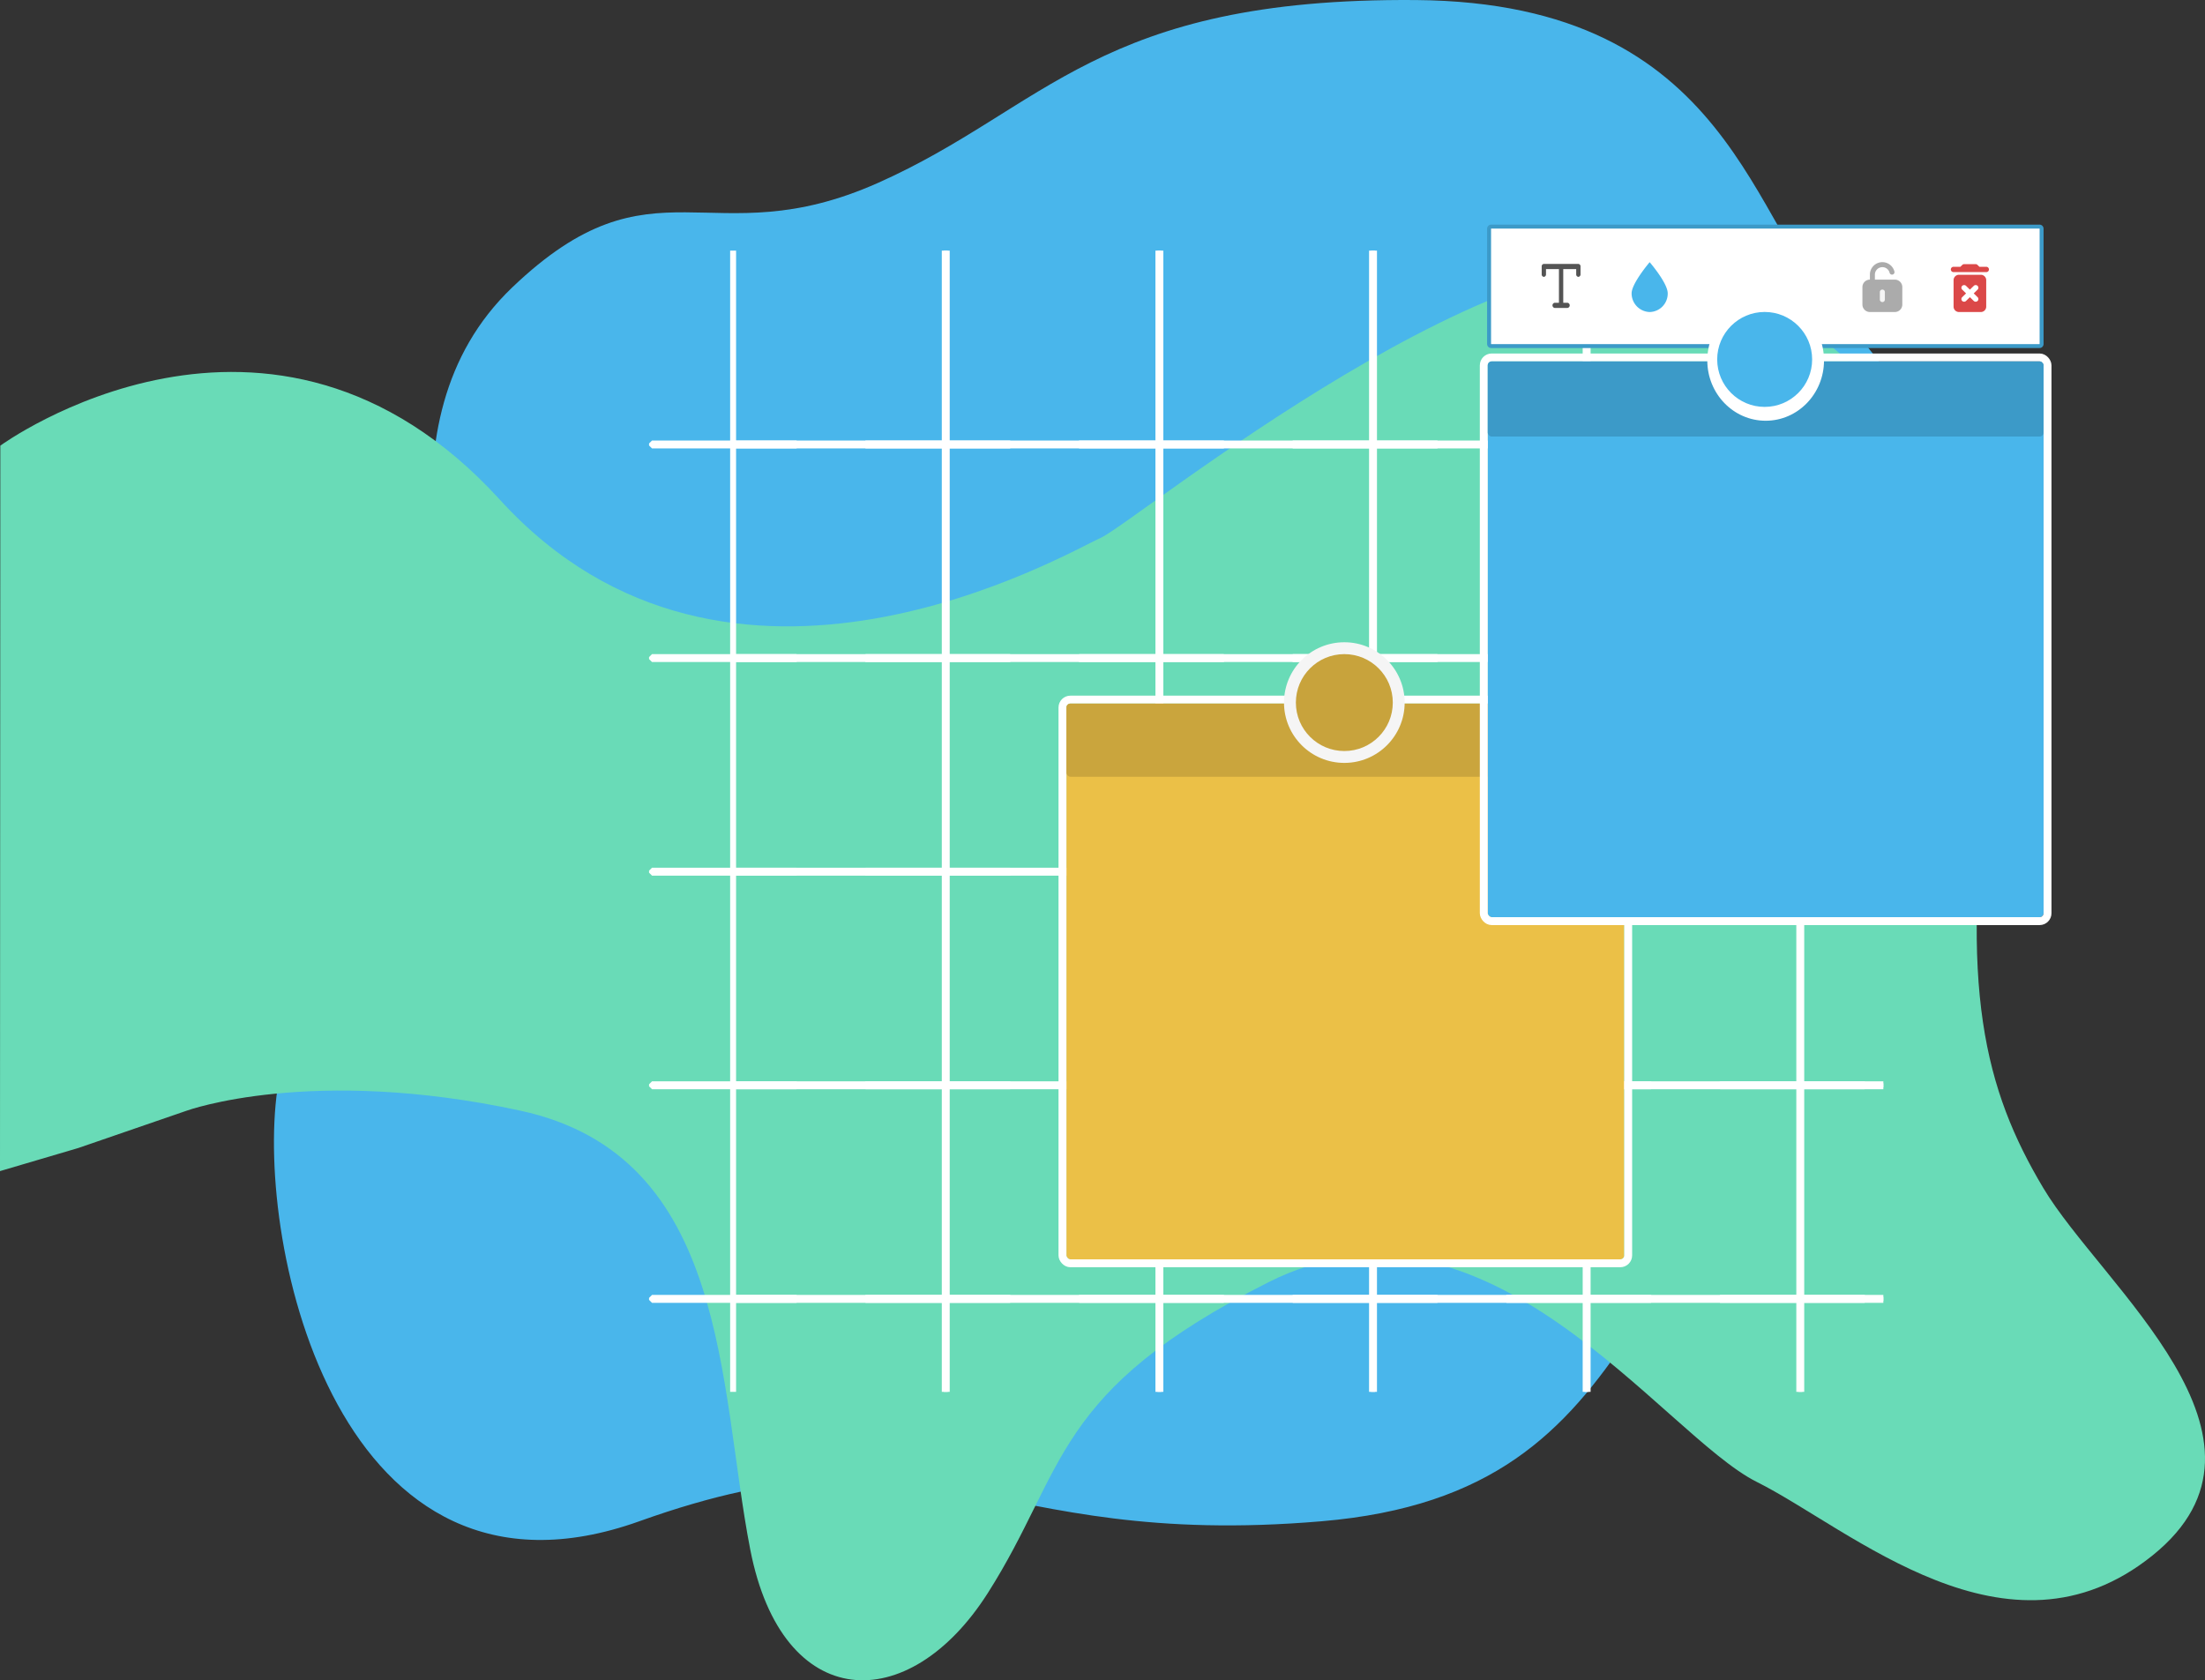 <svg xmlns="http://www.w3.org/2000/svg" xmlns:xlink="http://www.w3.org/1999/xlink" width="1114.738" height="849.572" viewBox="0 0 1114.738 849.572">
  <rect x="0" y="0" width="1114.738" height="849.572" fill="#333333" stroke="none"/>
  <defs>
    <clipPath id="clip-path">
      <rect width="636" height="577" fill="none"/>
    </clipPath>
  </defs>
  <g id="Group_38" data-name="Group 38" transform="translate(74.128 -165.268)">
    <path id="Path_16" data-name="Path 16" d="M2418.391,314.739c85.119-37.895,110.937-93.768,272.059-92.447s168.906,115.892,214.264,159.965,167.573,237.31,26.459,347.555-116.017,246.972-288.491,261.625-193.441-54.243-344.948,0-194.346-138.994-183.006-218.271,89.457-137.5,90.716-180.85-43.765-156.1,28.052-224.75S2333.272,352.633,2418.391,314.739Z" transform="translate(-2048.643 -57)" fill="#49b6eb"/>
    <path id="Path_17" data-name="Path 17" d="M1952.042,410.26s136.626-99.839,252.569,27.375,286.655,26.832,303.806,19.21S2719,290.1,2809.516,321.541s164.842,126.729,148.644,244.882-2.858,169.607,26.68,219.155,128.634,126.728,55.265,185.8-152.455-13.34-200.1-37.161-137.21-156.267-246.787-101-101.954,94.332-141.974,157.22-103.86,60.982-120.059-21.915S2320.706,769.379,2214.94,746.51s-168.654,0-168.654,0l-54.888,18.9-39.526,11.657Z" transform="translate(-2026 -19.676)" fill="#69dbb7"/>
    <g id="Grid" transform="translate(242 292)" clip-path="url(#clip-path)">
      <g transform="translate(-100 -100)">
        <g id="Rectangle_1" data-name="Rectangle 1" transform="translate(153 89)" fill="none" stroke="#fff" stroke-linejoin="bevel" stroke-width="3">
          <rect width="110" height="110" stroke="none"/>
          <rect x="1.5" y="1.5" width="107" height="107" fill="none"/>
        </g>
        <g id="Rectangle_7" data-name="Rectangle 7" transform="translate(112 88)" fill="none" stroke="#fff" stroke-linejoin="bevel" stroke-width="3">
          <rect width="76" height="4" stroke="none"/>
          <rect x="1.5" y="1.5" width="73" height="1" fill="none"/>
        </g>
      </g>
      <g transform="translate(8 -100)">
        <g id="Rectangle_1-2" data-name="Rectangle 1" transform="translate(153 89)" fill="none" stroke="#fff" stroke-linejoin="bevel" stroke-width="3">
          <rect width="110" height="110" stroke="none"/>
          <rect x="1.5" y="1.5" width="107" height="107" fill="none"/>
        </g>
        <g id="Rectangle_7-2" data-name="Rectangle 7" transform="translate(112 88)" fill="none" stroke="#fff" stroke-linejoin="bevel" stroke-width="3">
          <rect width="76" height="4" stroke="none"/>
          <rect x="1.5" y="1.5" width="73" height="1" fill="none"/>
        </g>
      </g>
      <g transform="translate(116 -100)">
        <g id="Rectangle_1-3" data-name="Rectangle 1" transform="translate(153 89)" fill="none" stroke="#fff" stroke-linejoin="bevel" stroke-width="3">
          <rect width="110" height="110" stroke="none"/>
          <rect x="1.5" y="1.5" width="107" height="107" fill="none"/>
        </g>
        <g id="Rectangle_7-3" data-name="Rectangle 7" transform="translate(112 88)" fill="none" stroke="#fff" stroke-linejoin="bevel" stroke-width="3">
          <rect width="76" height="4" stroke="none"/>
          <rect x="1.5" y="1.5" width="73" height="1" fill="none"/>
        </g>
      </g>
      <g transform="translate(224 -100)">
        <g id="Rectangle_1-4" data-name="Rectangle 1" transform="translate(153 89)" fill="none" stroke="#fff" stroke-linejoin="bevel" stroke-width="3">
          <rect width="110" height="110" stroke="none"/>
          <rect x="1.5" y="1.5" width="107" height="107" fill="none"/>
        </g>
        <g id="Rectangle_7-4" data-name="Rectangle 7" transform="translate(112 88)" fill="none" stroke="#fff" stroke-linejoin="bevel" stroke-width="3">
          <rect width="76" height="4" stroke="none"/>
          <rect x="1.5" y="1.5" width="73" height="1" fill="none"/>
        </g>
      </g>
      <g transform="translate(332 -100)">
        <g id="Rectangle_1-5" data-name="Rectangle 1" transform="translate(153 89)" fill="none" stroke="#fff" stroke-linejoin="bevel" stroke-width="3">
          <rect width="110" height="110" stroke="none"/>
          <rect x="1.5" y="1.5" width="107" height="107" fill="none"/>
        </g>
        <g id="Rectangle_7-5" data-name="Rectangle 7" transform="translate(112 88)" fill="none" stroke="#fff" stroke-linejoin="bevel" stroke-width="3">
          <rect width="76" height="4" stroke="none"/>
          <rect x="1.5" y="1.5" width="73" height="1" fill="none"/>
        </g>
      </g>
      <g transform="translate(440 -100)">
        <g id="Rectangle_1-6" data-name="Rectangle 1" transform="translate(153 89)" fill="none" stroke="#fff" stroke-linejoin="bevel" stroke-width="3">
          <rect width="110" height="110" stroke="none"/>
          <rect x="1.5" y="1.5" width="107" height="107" fill="none"/>
        </g>
        <g id="Rectangle_7-6" data-name="Rectangle 7" transform="translate(112 88)" fill="none" stroke="#fff" stroke-linejoin="bevel" stroke-width="3">
          <rect width="76" height="4" stroke="none"/>
          <rect x="1.5" y="1.5" width="73" height="1" fill="none"/>
        </g>
      </g>
      <g transform="translate(-100 8)">
        <g id="Rectangle_1-7" data-name="Rectangle 1" transform="translate(153 89)" fill="none" stroke="#fff" stroke-linejoin="bevel" stroke-width="3">
          <rect width="110" height="110" stroke="none"/>
          <rect x="1.5" y="1.5" width="107" height="107" fill="none"/>
        </g>
        <g id="Rectangle_7-7" data-name="Rectangle 7" transform="translate(112 88)" fill="none" stroke="#fff" stroke-linejoin="bevel" stroke-width="3">
          <rect width="76" height="4" stroke="none"/>
          <rect x="1.5" y="1.5" width="73" height="1" fill="none"/>
        </g>
      </g>
      <g transform="translate(8 8)">
        <g id="Rectangle_1-8" data-name="Rectangle 1" transform="translate(153 89)" fill="none" stroke="#fff" stroke-linejoin="bevel" stroke-width="3">
          <rect width="110" height="110" stroke="none"/>
          <rect x="1.5" y="1.5" width="107" height="107" fill="none"/>
        </g>
        <g id="Rectangle_7-8" data-name="Rectangle 7" transform="translate(112 88)" fill="none" stroke="#fff" stroke-linejoin="bevel" stroke-width="3">
          <rect width="76" height="4" stroke="none"/>
          <rect x="1.5" y="1.5" width="73" height="1" fill="none"/>
        </g>
      </g>
      <g transform="translate(116 8)">
        <g id="Rectangle_1-9" data-name="Rectangle 1" transform="translate(153 89)" fill="none" stroke="#fff" stroke-linejoin="bevel" stroke-width="3">
          <rect width="110" height="110" stroke="none"/>
          <rect x="1.5" y="1.5" width="107" height="107" fill="none"/>
        </g>
        <g id="Rectangle_7-9" data-name="Rectangle 7" transform="translate(112 88)" fill="none" stroke="#fff" stroke-linejoin="bevel" stroke-width="3">
          <rect width="76" height="4" stroke="none"/>
          <rect x="1.5" y="1.5" width="73" height="1" fill="none"/>
        </g>
      </g>
      <g transform="translate(224 8)">
        <g id="Rectangle_1-10" data-name="Rectangle 1" transform="translate(153 89)" fill="none" stroke="#fff" stroke-linejoin="bevel" stroke-width="3">
          <rect width="110" height="110" stroke="none"/>
          <rect x="1.5" y="1.5" width="107" height="107" fill="none"/>
        </g>
        <g id="Rectangle_7-10" data-name="Rectangle 7" transform="translate(112 88)" fill="none" stroke="#fff" stroke-linejoin="bevel" stroke-width="3">
          <rect width="76" height="4" stroke="none"/>
          <rect x="1.5" y="1.5" width="73" height="1" fill="none"/>
        </g>
      </g>
      <g transform="translate(332 8)">
        <g id="Rectangle_1-11" data-name="Rectangle 1" transform="translate(153 89)" fill="none" stroke="#fff" stroke-linejoin="bevel" stroke-width="3">
          <rect width="110" height="110" stroke="none"/>
          <rect x="1.5" y="1.5" width="107" height="107" fill="none"/>
        </g>
        <g id="Rectangle_7-11" data-name="Rectangle 7" transform="translate(112 88)" fill="none" stroke="#fff" stroke-linejoin="bevel" stroke-width="3">
          <rect width="76" height="4" stroke="none"/>
          <rect x="1.5" y="1.5" width="73" height="1" fill="none"/>
        </g>
      </g>
      <g transform="translate(440 8)">
        <g id="Rectangle_1-12" data-name="Rectangle 1" transform="translate(153 89)" fill="none" stroke="#fff" stroke-linejoin="bevel" stroke-width="3">
          <rect width="110" height="110" stroke="none"/>
          <rect x="1.5" y="1.5" width="107" height="107" fill="none"/>
        </g>
        <g id="Rectangle_7-12" data-name="Rectangle 7" transform="translate(112 88)" fill="none" stroke="#fff" stroke-linejoin="bevel" stroke-width="3">
          <rect width="76" height="4" stroke="none"/>
          <rect x="1.5" y="1.5" width="73" height="1" fill="none"/>
        </g>
      </g>
      <g transform="translate(-100 116)">
        <g id="Rectangle_1-13" data-name="Rectangle 1" transform="translate(153 89)" fill="none" stroke="#fff" stroke-linejoin="bevel" stroke-width="3">
          <rect width="110" height="110" stroke="none"/>
          <rect x="1.5" y="1.5" width="107" height="107" fill="none"/>
        </g>
        <g id="Rectangle_7-13" data-name="Rectangle 7" transform="translate(112 88)" fill="none" stroke="#fff" stroke-linejoin="bevel" stroke-width="3">
          <rect width="76" height="4" stroke="none"/>
          <rect x="1.5" y="1.5" width="73" height="1" fill="none"/>
        </g>
      </g>
      <g transform="translate(8 116)">
        <g id="Rectangle_1-14" data-name="Rectangle 1" transform="translate(153 89)" fill="none" stroke="#fff" stroke-linejoin="bevel" stroke-width="3">
          <rect width="110" height="110" stroke="none"/>
          <rect x="1.5" y="1.5" width="107" height="107" fill="none"/>
        </g>
        <g id="Rectangle_7-14" data-name="Rectangle 7" transform="translate(112 88)" fill="none" stroke="#fff" stroke-linejoin="bevel" stroke-width="3">
          <rect width="76" height="4" stroke="none"/>
          <rect x="1.5" y="1.5" width="73" height="1" fill="none"/>
        </g>
      </g>
      <g transform="translate(116 116)">
        <g id="Rectangle_1-15" data-name="Rectangle 1" transform="translate(153 89)" fill="none" stroke="#fff" stroke-linejoin="bevel" stroke-width="3">
          <rect width="110" height="110" stroke="none"/>
          <rect x="1.5" y="1.5" width="107" height="107" fill="none"/>
        </g>
        <g id="Rectangle_7-15" data-name="Rectangle 7" transform="translate(112 88)" fill="none" stroke="#fff" stroke-linejoin="bevel" stroke-width="3">
          <rect width="76" height="4" stroke="none"/>
          <rect x="1.5" y="1.5" width="73" height="1" fill="none"/>
        </g>
      </g>
      <g transform="translate(224 116)">
        <g id="Rectangle_1-16" data-name="Rectangle 1" transform="translate(153 89)" fill="none" stroke="#fff" stroke-linejoin="bevel" stroke-width="3">
          <rect width="110" height="110" stroke="none"/>
          <rect x="1.5" y="1.5" width="107" height="107" fill="none"/>
        </g>
        <g id="Rectangle_7-16" data-name="Rectangle 7" transform="translate(112 88)" fill="none" stroke="#fff" stroke-linejoin="bevel" stroke-width="3">
          <rect width="76" height="4" stroke="none"/>
          <rect x="1.5" y="1.5" width="73" height="1" fill="none"/>
        </g>
      </g>
      <g transform="translate(332 116)">
        <g id="Rectangle_1-17" data-name="Rectangle 1" transform="translate(153 89)" fill="none" stroke="#fff" stroke-linejoin="bevel" stroke-width="3">
          <rect width="110" height="110" stroke="none"/>
          <rect x="1.5" y="1.5" width="107" height="107" fill="none"/>
        </g>
        <g id="Rectangle_7-17" data-name="Rectangle 7" transform="translate(112 88)" fill="none" stroke="#fff" stroke-linejoin="bevel" stroke-width="3">
          <rect width="76" height="4" stroke="none"/>
          <rect x="1.5" y="1.5" width="73" height="1" fill="none"/>
        </g>
      </g>
      <g transform="translate(440 116)">
        <g id="Rectangle_1-18" data-name="Rectangle 1" transform="translate(153 89)" fill="none" stroke="#fff" stroke-linejoin="bevel" stroke-width="3">
          <rect width="110" height="110" stroke="none"/>
          <rect x="1.5" y="1.5" width="107" height="107" fill="none"/>
        </g>
        <g id="Rectangle_7-18" data-name="Rectangle 7" transform="translate(112 88)" fill="none" stroke="#fff" stroke-linejoin="bevel" stroke-width="3">
          <rect width="76" height="4" stroke="none"/>
          <rect x="1.5" y="1.5" width="73" height="1" fill="none"/>
        </g>
      </g>
      <g transform="translate(-100 224)">
        <g id="Rectangle_1-19" data-name="Rectangle 1" transform="translate(153 89)" fill="none" stroke="#fff" stroke-linejoin="bevel" stroke-width="3">
          <rect width="110" height="110" stroke="none"/>
          <rect x="1.5" y="1.5" width="107" height="107" fill="none"/>
        </g>
        <g id="Rectangle_7-19" data-name="Rectangle 7" transform="translate(112 88)" fill="none" stroke="#fff" stroke-linejoin="bevel" stroke-width="3">
          <rect width="76" height="4" stroke="none"/>
          <rect x="1.5" y="1.5" width="73" height="1" fill="none"/>
        </g>
      </g>
      <g transform="translate(8 224)">
        <g id="Rectangle_1-20" data-name="Rectangle 1" transform="translate(153 89)" fill="none" stroke="#fff" stroke-linejoin="bevel" stroke-width="3">
          <rect width="110" height="110" stroke="none"/>
          <rect x="1.5" y="1.5" width="107" height="107" fill="none"/>
        </g>
        <g id="Rectangle_7-20" data-name="Rectangle 7" transform="translate(112 88)" fill="none" stroke="#fff" stroke-linejoin="bevel" stroke-width="3">
          <rect width="76" height="4" stroke="none"/>
          <rect x="1.5" y="1.5" width="73" height="1" fill="none"/>
        </g>
      </g>
      <g transform="translate(116 224)">
        <g id="Rectangle_1-21" data-name="Rectangle 1" transform="translate(153 89)" fill="none" stroke="#fff" stroke-linejoin="bevel" stroke-width="3">
          <rect width="110" height="110" stroke="none"/>
          <rect x="1.5" y="1.5" width="107" height="107" fill="none"/>
        </g>
        <g id="Rectangle_7-21" data-name="Rectangle 7" transform="translate(112 88)" fill="none" stroke="#fff" stroke-linejoin="bevel" stroke-width="3">
          <rect width="76" height="4" stroke="none"/>
          <rect x="1.5" y="1.5" width="73" height="1" fill="none"/>
        </g>
      </g>
      <g transform="translate(224 224)">
        <g id="Rectangle_1-22" data-name="Rectangle 1" transform="translate(153 89)" fill="none" stroke="#fff" stroke-linejoin="bevel" stroke-width="3">
          <rect width="110" height="110" stroke="none"/>
          <rect x="1.5" y="1.5" width="107" height="107" fill="none"/>
        </g>
        <g id="Rectangle_7-22" data-name="Rectangle 7" transform="translate(112 88)" fill="none" stroke="#fff" stroke-linejoin="bevel" stroke-width="3">
          <rect width="76" height="4" stroke="none"/>
          <rect x="1.5" y="1.5" width="73" height="1" fill="none"/>
        </g>
      </g>
      <g transform="translate(332 224)">
        <g id="Rectangle_1-23" data-name="Rectangle 1" transform="translate(153 89)" fill="none" stroke="#fff" stroke-linejoin="bevel" stroke-width="3">
          <rect width="110" height="110" stroke="none"/>
          <rect x="1.5" y="1.5" width="107" height="107" fill="none"/>
        </g>
        <g id="Rectangle_7-23" data-name="Rectangle 7" transform="translate(112 88)" fill="none" stroke="#fff" stroke-linejoin="bevel" stroke-width="3">
          <rect width="76" height="4" stroke="none"/>
          <rect x="1.5" y="1.5" width="73" height="1" fill="none"/>
        </g>
      </g>
      <g transform="translate(440 224)">
        <g id="Rectangle_1-24" data-name="Rectangle 1" transform="translate(153 89)" fill="none" stroke="#fff" stroke-linejoin="bevel" stroke-width="3">
          <rect width="110" height="110" stroke="none"/>
          <rect x="1.5" y="1.5" width="107" height="107" fill="none"/>
        </g>
        <g id="Rectangle_7-24" data-name="Rectangle 7" transform="translate(112 88)" fill="none" stroke="#fff" stroke-linejoin="bevel" stroke-width="3">
          <rect width="76" height="4" stroke="none"/>
          <rect x="1.5" y="1.5" width="73" height="1" fill="none"/>
        </g>
      </g>
      <g transform="translate(-100 332)">
        <g id="Rectangle_1-25" data-name="Rectangle 1" transform="translate(153 89)" fill="none" stroke="#fff" stroke-linejoin="bevel" stroke-width="3">
          <rect width="110" height="110" stroke="none"/>
          <rect x="1.5" y="1.5" width="107" height="107" fill="none"/>
        </g>
        <g id="Rectangle_7-25" data-name="Rectangle 7" transform="translate(112 88)" fill="none" stroke="#fff" stroke-linejoin="bevel" stroke-width="3">
          <rect width="76" height="4" stroke="none"/>
          <rect x="1.5" y="1.5" width="73" height="1" fill="none"/>
        </g>
      </g>
      <g transform="translate(8 332)">
        <g id="Rectangle_1-26" data-name="Rectangle 1" transform="translate(153 89)" fill="none" stroke="#fff" stroke-linejoin="bevel" stroke-width="3">
          <rect width="110" height="110" stroke="none"/>
          <rect x="1.5" y="1.5" width="107" height="107" fill="none"/>
        </g>
        <g id="Rectangle_7-26" data-name="Rectangle 7" transform="translate(112 88)" fill="none" stroke="#fff" stroke-linejoin="bevel" stroke-width="3">
          <rect width="76" height="4" stroke="none"/>
          <rect x="1.5" y="1.5" width="73" height="1" fill="none"/>
        </g>
      </g>
      <g transform="translate(116 332)">
        <g id="Rectangle_1-27" data-name="Rectangle 1" transform="translate(153 89)" fill="none" stroke="#fff" stroke-linejoin="bevel" stroke-width="3">
          <rect width="110" height="110" stroke="none"/>
          <rect x="1.5" y="1.5" width="107" height="107" fill="none"/>
        </g>
        <g id="Rectangle_7-27" data-name="Rectangle 7" transform="translate(112 88)" fill="none" stroke="#fff" stroke-linejoin="bevel" stroke-width="3">
          <rect width="76" height="4" stroke="none"/>
          <rect x="1.5" y="1.5" width="73" height="1" fill="none"/>
        </g>
      </g>
      <g transform="translate(224 332)">
        <g id="Rectangle_1-28" data-name="Rectangle 1" transform="translate(153 89)" fill="none" stroke="#fff" stroke-linejoin="bevel" stroke-width="3">
          <rect width="110" height="110" stroke="none"/>
          <rect x="1.5" y="1.5" width="107" height="107" fill="none"/>
        </g>
        <g id="Rectangle_7-28" data-name="Rectangle 7" transform="translate(112 88)" fill="none" stroke="#fff" stroke-linejoin="bevel" stroke-width="3">
          <rect width="76" height="4" stroke="none"/>
          <rect x="1.5" y="1.5" width="73" height="1" fill="none"/>
        </g>
      </g>
      <g transform="translate(332 332)">
        <g id="Rectangle_1-29" data-name="Rectangle 1" transform="translate(153 89)" fill="none" stroke="#fff" stroke-linejoin="bevel" stroke-width="3">
          <rect width="110" height="110" stroke="none"/>
          <rect x="1.5" y="1.5" width="107" height="107" fill="none"/>
        </g>
        <g id="Rectangle_7-29" data-name="Rectangle 7" transform="translate(112 88)" fill="none" stroke="#fff" stroke-linejoin="bevel" stroke-width="3">
          <rect width="76" height="4" stroke="none"/>
          <rect x="1.5" y="1.5" width="73" height="1" fill="none"/>
        </g>
      </g>
      <g transform="translate(440 332)">
        <g id="Rectangle_1-30" data-name="Rectangle 1" transform="translate(153 89)" fill="none" stroke="#fff" stroke-linejoin="bevel" stroke-width="3">
          <rect width="110" height="110" stroke="none"/>
          <rect x="1.5" y="1.5" width="107" height="107" fill="none"/>
        </g>
        <g id="Rectangle_7-30" data-name="Rectangle 7" transform="translate(112 88)" fill="none" stroke="#fff" stroke-linejoin="bevel" stroke-width="3">
          <rect width="76" height="4" stroke="none"/>
          <rect x="1.5" y="1.5" width="73" height="1" fill="none"/>
        </g>
      </g>
      <g transform="translate(-100 440)">
        <g id="Rectangle_1-31" data-name="Rectangle 1" transform="translate(153 89)" fill="none" stroke="#fff" stroke-linejoin="bevel" stroke-width="3">
          <rect width="110" height="110" stroke="none"/>
          <rect x="1.5" y="1.5" width="107" height="107" fill="none"/>
        </g>
        <g id="Rectangle_7-31" data-name="Rectangle 7" transform="translate(112 88)" fill="none" stroke="#fff" stroke-linejoin="bevel" stroke-width="3">
          <rect width="76" height="4" stroke="none"/>
          <rect x="1.5" y="1.5" width="73" height="1" fill="none"/>
        </g>
      </g>
      <g transform="translate(8 440)">
        <g id="Rectangle_1-32" data-name="Rectangle 1" transform="translate(153 89)" fill="none" stroke="#fff" stroke-linejoin="bevel" stroke-width="3">
          <rect width="110" height="110" stroke="none"/>
          <rect x="1.5" y="1.5" width="107" height="107" fill="none"/>
        </g>
        <g id="Rectangle_7-32" data-name="Rectangle 7" transform="translate(112 88)" fill="none" stroke="#fff" stroke-linejoin="bevel" stroke-width="3">
          <rect width="76" height="4" stroke="none"/>
          <rect x="1.5" y="1.5" width="73" height="1" fill="none"/>
        </g>
      </g>
      <g transform="translate(116 440)">
        <g id="Rectangle_1-33" data-name="Rectangle 1" transform="translate(153 89)" fill="none" stroke="#fff" stroke-linejoin="bevel" stroke-width="3">
          <rect width="110" height="110" stroke="none"/>
          <rect x="1.5" y="1.5" width="107" height="107" fill="none"/>
        </g>
        <g id="Rectangle_7-33" data-name="Rectangle 7" transform="translate(112 88)" fill="none" stroke="#fff" stroke-linejoin="bevel" stroke-width="3">
          <rect width="76" height="4" stroke="none"/>
          <rect x="1.5" y="1.5" width="73" height="1" fill="none"/>
        </g>
      </g>
      <g transform="translate(224 440)">
        <g id="Rectangle_1-34" data-name="Rectangle 1" transform="translate(153 89)" fill="none" stroke="#fff" stroke-linejoin="bevel" stroke-width="3">
          <rect width="110" height="110" stroke="none"/>
          <rect x="1.5" y="1.5" width="107" height="107" fill="none"/>
        </g>
        <g id="Rectangle_7-34" data-name="Rectangle 7" transform="translate(112 88)" fill="none" stroke="#fff" stroke-linejoin="bevel" stroke-width="3">
          <rect width="76" height="4" stroke="none"/>
          <rect x="1.5" y="1.5" width="73" height="1" fill="none"/>
        </g>
      </g>
      <g transform="translate(332 440)">
        <g id="Rectangle_1-35" data-name="Rectangle 1" transform="translate(153 89)" fill="none" stroke="#fff" stroke-linejoin="bevel" stroke-width="3">
          <rect width="110" height="110" stroke="none"/>
          <rect x="1.5" y="1.5" width="107" height="107" fill="none"/>
        </g>
        <g id="Rectangle_7-35" data-name="Rectangle 7" transform="translate(112 88)" fill="none" stroke="#fff" stroke-linejoin="bevel" stroke-width="3">
          <rect width="76" height="4" stroke="none"/>
          <rect x="1.5" y="1.5" width="73" height="1" fill="none"/>
        </g>
      </g>
      <g transform="translate(440 440)">
        <g id="Rectangle_1-36" data-name="Rectangle 1" transform="translate(153 89)" fill="none" stroke="#fff" stroke-linejoin="bevel" stroke-width="3">
          <rect width="110" height="110" stroke="none"/>
          <rect x="1.5" y="1.5" width="107" height="107" fill="none"/>
        </g>
        <g id="Rectangle_7-36" data-name="Rectangle 7" transform="translate(112 88)" fill="none" stroke="#fff" stroke-linejoin="bevel" stroke-width="3">
          <rect width="76" height="4" stroke="none"/>
          <rect x="1.5" y="1.5" width="73" height="1" fill="none"/>
        </g>
      </g>
    </g>
    <g id="Sticky_Note_Orange_" data-name="Sticky Note (Orange)" transform="translate(465.243 490.328)">
      <g id="content" transform="translate(-0.243 30.672)" fill="#ebc047" stroke="#fff" stroke-width="4">
        <rect width="282" height="281" rx="2" stroke="none"/>
        <rect x="-2" y="-2" width="286" height="285" rx="4" fill="none"/>
      </g>
      <rect id="header" width="282" height="37" rx="2" transform="translate(-0.243 30.672)" fill="#caa53d"/>
      <circle id="white_circle" data-name="white circle" cx="30.5" cy="30.5" r="30.5" transform="translate(109.757 -0.328)" fill="#f5f5f5"/>
      <circle id="inner_circle" data-name="inner circle" cx="24.5" cy="24.5" r="24.5" transform="translate(115.757 5.672)" fill="#c8a33c"/>
    </g>
    <g id="Sticky_Note_Blue_" data-name="Sticky Note (Blue)" transform="translate(677.678 278.842)">
      <g id="content-2" data-name="content" transform="translate(0.322 69.158)" fill="#49b6eb" stroke="#fff" stroke-width="4">
        <rect width="281" height="281" rx="2" stroke="none"/>
        <rect x="-2" y="-2" width="285" height="285" rx="4" fill="none"/>
      </g>
      <rect id="header-2" data-name="header" width="281" height="38" rx="2" transform="translate(0.322 69.158)" fill="#3c9ac8"/>
      <g id="Menu" transform="translate(0 0)" fill="#fff">
        <path d="M 279.276 61.402 L 2.046 61.402 C 1.469 61.402 1 60.933 1 60.356 L 1 2.046 C 1 1.469 1.469 1 2.046 1 L 279.276 1 C 279.853 1 280.322 1.469 280.322 2.046 L 280.322 60.356 C 280.322 60.933 279.853 61.402 279.276 61.402 Z" stroke="none"/>
        <path d="M 2.046 2 C 2.021 2 2 2.021 2 2.046 L 2 60.356 C 2 60.382 2.021 60.402 2.046 60.402 L 279.276 60.402 C 279.301 60.402 279.322 60.382 279.322 60.356 L 279.322 2.046 C 279.322 2.021 279.301 2 279.276 2 L 2.046 2 M 2.046 -1.52587890625e-05 L 279.276 -1.52587890625e-05 C 280.406 -1.52587890625e-05 281.322 0.916 281.322 2.046 L 281.322 60.356 C 281.322 61.486 280.406 62.402 279.276 62.402 L 2.046 62.402 C 0.916 62.402 0 61.486 0 60.356 L 0 2.046 C 0 0.916 0.916 -1.52587890625e-05 2.046 -1.52587890625e-05 Z" stroke="none" fill="#3c9ac8"/>
      </g>
      <ellipse id="white_circle-2" data-name="white circle" cx="29.5" cy="30.5" rx="29.5" ry="30.5" transform="translate(111.322 38.158)" fill="#fff"/>
      <circle id="inner_circle-2" data-name="inner circle" cx="24" cy="24" r="24" transform="translate(116.322 44.158)" fill="#49b6eb"/>
      <g id="Delete" transform="translate(234.451 19.972)">
        <path id="Path_2" data-name="Path 2" d="M6.375,24.527a2.729,2.729,0,0,0,2.75,2.691h11a2.729,2.729,0,0,0,2.75-2.691V11.073a2.729,2.729,0,0,0-2.75-2.691h-11a2.729,2.729,0,0,0-2.75,2.691Zm4.358-10.535a1.39,1.39,0,0,1,1.938,0L14.623,15.9l1.952-1.911a1.39,1.39,0,0,1,1.938,0,1.32,1.32,0,0,1,0,1.9L16.562,17.8l1.952,1.911a1.32,1.32,0,0,1,0,1.9,1.39,1.39,0,0,1-1.938,0L14.623,19.7l-1.952,1.911a1.39,1.39,0,0,1-1.938,0,1.32,1.32,0,0,1,0-1.9L12.685,17.8l-1.952-1.911A1.32,1.32,0,0,1,10.733,13.992Zm8.7-9.647-.976-.955A1.4,1.4,0,0,0,17.5,3H11.75a1.4,1.4,0,0,0-.962.39l-.976.955H6.375a1.346,1.346,0,1,0,0,2.691h16.5a1.346,1.346,0,1,0,0-2.691Z" transform="translate(-5 -3)" fill="#db4848"/>
      </g>
      <g id="Lock" transform="translate(189.741 18.982)">
        <path id="Path_3" data-name="Path 3" d="M8.26,13.344A1.26,1.26,0,0,1,7,12.084H7V8.3A6.3,6.3,0,0,1,17.754,3.838,6.416,6.416,0,0,1,19.4,6.728a1.26,1.26,0,1,1-2.439.636l0-.008a3.872,3.872,0,0,0-.991-1.738A3.784,3.784,0,0,0,9.521,8.3v3.781a1.26,1.26,0,0,1-1.26,1.26Z" transform="translate(-3.219 -2)" fill="#ababab"/>
        <path id="Path_4" data-name="Path 4" d="M12.26,19.3A1.26,1.26,0,0,1,11,18.042h0V14.26a1.26,1.26,0,0,1,2.521,0v3.781a1.26,1.26,0,0,1-1.26,1.26Z" transform="translate(-2.177 0.864)" fill="#f5f5f5"/>
        <path id="Path_5" data-name="Path 5" d="M20.385,9H7.781A3.781,3.781,0,0,0,4,12.781V21.6a3.781,3.781,0,0,0,3.781,3.781h12.6A3.781,3.781,0,0,0,24.167,21.6V12.781A3.781,3.781,0,0,0,20.385,9ZM15.344,19.083a1.26,1.26,0,0,1-1.26,1.26h0a1.26,1.26,0,0,1-1.26-1.26h0V15.3a1.26,1.26,0,0,1,2.521,0Z" transform="translate(-4 -0.177)" fill="#ababab"/>
      </g>
      <g id="Text" transform="translate(24.514 15.043)">
        <g id="text-2" data-name="text" transform="translate(0 0)">
          <rect id="Rectangle_2" data-name="Rectangle 2" width="24" height="30" transform="translate(-0.191 0.115)" fill="#545454" opacity="0"/>
          <path id="Path_7" data-name="Path 7" d="M21.54,4H4.091A1.215,1.215,0,0,0,3,5.31V9.238a1.215,1.215,0,0,0,1.091,1.31,1.215,1.215,0,0,0,1.091-1.31V6.619h6.543V23.644H9.543a1.332,1.332,0,0,0,0,2.619h6.543a1.332,1.332,0,0,0,0-2.619H13.906V6.619h6.543V9.238a1.215,1.215,0,0,0,1.091,1.31,1.215,1.215,0,0,0,1.091-1.31V5.31A1.215,1.215,0,0,0,21.54,4Z" transform="translate(0.08 0.82)" fill="#545454"/>
        </g>
      </g>
      <path id="Color" d="M12.129,26.208a9.323,9.323,0,0,0,9.129-9.453C21.259,11.556,12.129,1,12.129,1S3,11.713,3,16.755A9.426,9.426,0,0,0,12.129,26.208Z" transform="translate(70.054 17.982)" fill="#49b6eb"/>
    </g>
  </g>
</svg>

